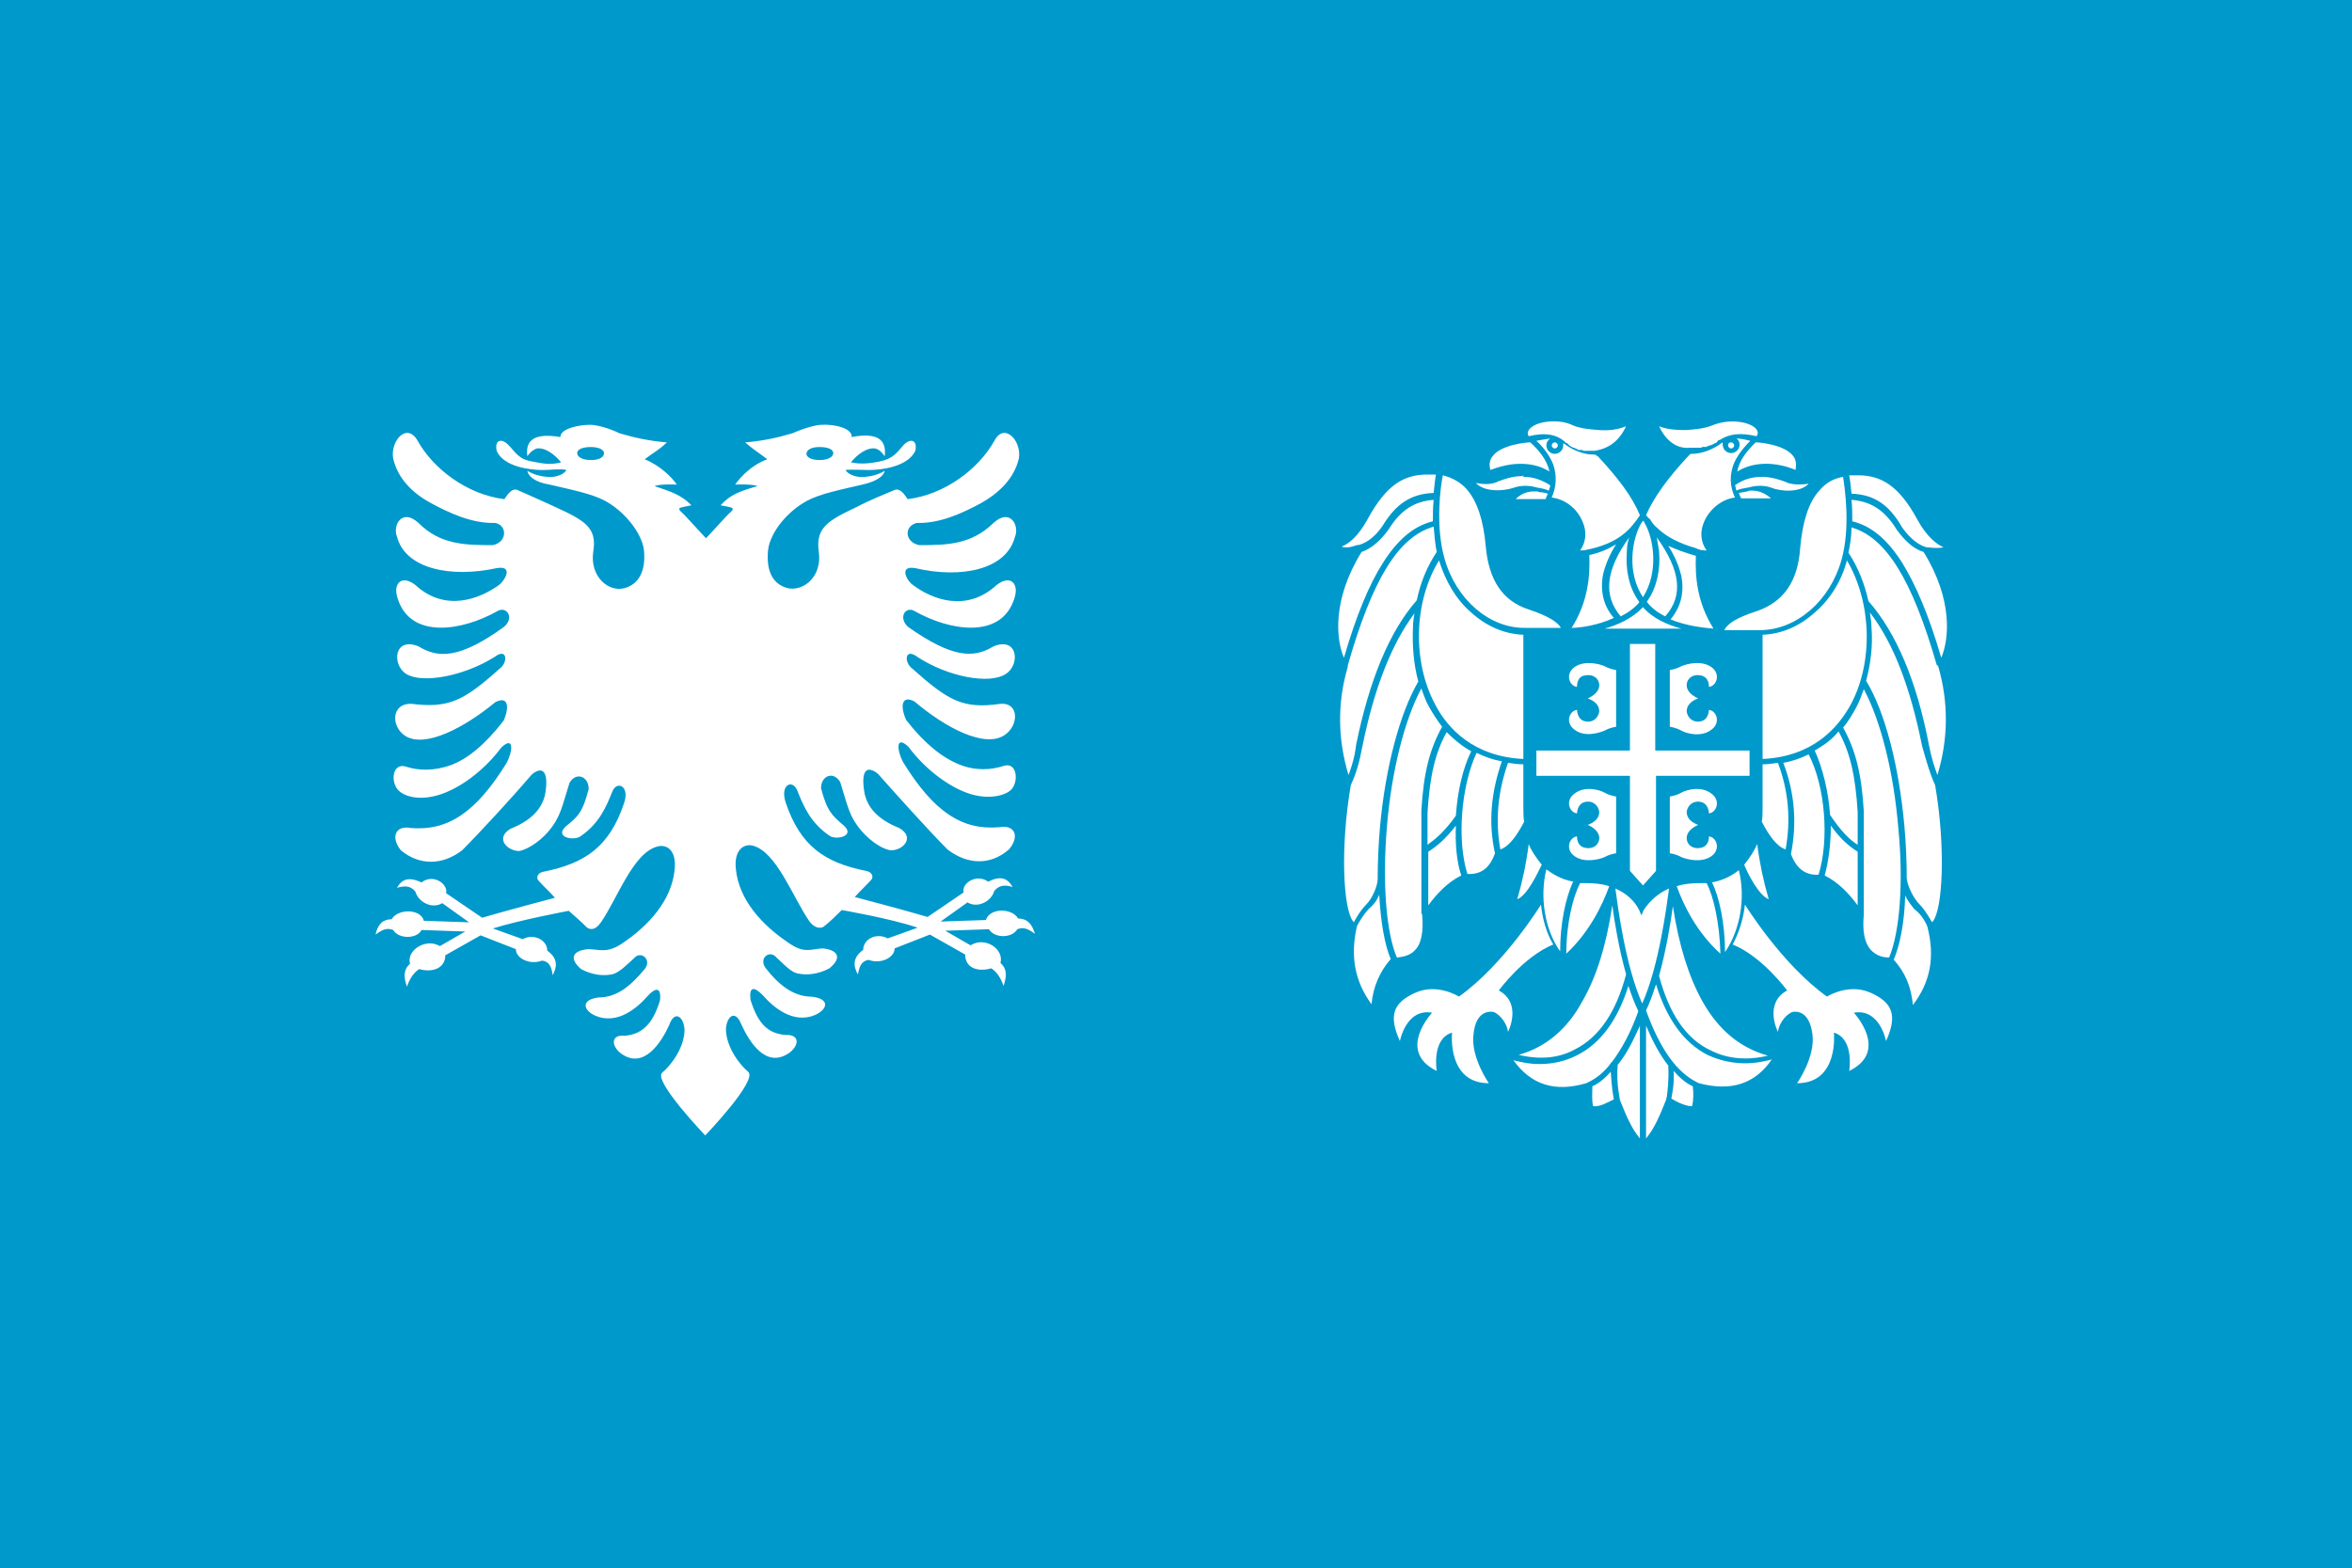 <?xml version="1.0" encoding="utf-8" ?>
<svg baseProfile="full" height="100px" version="1.1" width="150px" xmlns="http://www.w3.org/2000/svg" xmlns:ev="http://www.w3.org/2001/xml-events" xmlns:xlink="http://www.w3.org/1999/xlink"><rect width="100%" height="100%" fill="#333333" stroke="none"/><defs><clipPath id="mask0"><rect height="100" width="150" x="0" y="0" /></clipPath></defs><g clip-path="url(#mask0)"><rect fill="#0099cc" height="100" stroke="none" width="150" x="0" y="0" /></g><g transform="translate(20.527, 23.527) scale(0.489) rotate(0, 50.0, 50.0)"><path d="M 90.8,71.7 C 90.0,70.3 87.1,70.3 86.6,71.9 L 80.7,72.1 L 84.2,69.6 C 85.5,70.4 87.3,69.5 87.7,68.1 C 88.2,67.5 88.9,67.2 90.1,67.6 C 89.4,66.4 88.5,66.1 86.9,66.9 C 85.4,65.8 83.4,67.1 83.7,68.3 L 79,71.5 C 75.6,70.5 69.5,68.9 69.5,68.9 C 70.2,68.1 71,67.4 71.7,66.6 C 72,66.1 71.6,65.6 71,65.5 C 65.5,64.4 62.4,62.2 60.5,56.6 C 59.7,54.2 61.4,53.5 62,55 C 62.8,57 63.7,59.2 66.2,60.9 C 67,61.5 69.6,61 68.1,59.6 C 66.6,58.3 65.9,57.8 65.1,54.7 C 65.1,53.1 66.7,52.4 67.6,53.9 C 68.6,57 68.7,58.3 70.4,60.3 C 71.7,61.8 73.4,62.8 74.3,62.8 C 75.8,62.8 77.4,61.1 75.3,59.9 C 72.3,58.7 71.2,57.1 70.8,55.5 C 70.3,52.8 70.8,51.5 72.5,52.8 C 74.8,55.4 79.3,60.4 81.6,62.7 C 84.2,64.7 87.2,64.8 89.6,62.7 C 91.0,61.1 90.5,59.4 88.3,59.8 C 83.5,60.2 79.8,57.8 75.8,51.3 C 75.0,49.8 74.8,47.7 76.5,49.3 C 78.5,52 81.4,54.3 84.1,55.3 C 86.8,56.3 89.1,55.7 89.9,54.9 C 90.9,53.9 90.7,51.2 88.9,51.8 C 87.4,52.3 85.3,52.5 83.1,51.6 C 80.9,50.7 78.6,48.9 76.2,45.8 C 75.4,44 75.6,42.5 77.3,43.4 C 81.3,46.8 86.4,49.5 89,47.8 C 90.9,46.6 91,43.5 88.5,43.7 C 83.6,44.4 81.7,43.3 77,39.1 C 75.9,38.3 76,36.3 77.7,37.6 C 81.7,40.2 87.1,41.2 89.2,39.8 C 91.1,38.6 90.8,34.9 87.6,36.2 C 85.0,37.8 82.2,37.7 76.5,33.7 C 75.1,32.5 76.1,30.9 77.3,31.6 C 81.9,34.2 88.6,35.3 90.3,30 C 91.0,28 89.8,26.8 88.0,28.2 C 84.1,31.8 79.6,30.1 77.1,28.2 C 76.4,27.8 75.1,25.6 77.4,26 C 83.4,27.4 89.3,26.2 90.4,21.9 C 91,20.5 89.8,18.1 87.6,20.1 C 84.7,22.9 81.7,23 77.9,23 C 76,22.6 75.9,20.5 77.6,20.1 C 80.6,20.2 83.6,18.8 86.0,17.5 C 88.3,16.2 90.3,14.3 90.9,11.7 C 91.3,9.4 89.0,6.9 87.7,9.4 C 85.7,13 81.3,16.4 76.4,17 C 76.1,16.6 75.5,15.5 74.7,15.8 C 73.3,16.4 71.5,17.1 69.8,18 C 66.0,19.8 64.4,20.7 64.8,23.8 C 65.3,27.1 62.8,29.1 60.7,28.6 C 58.9,28.1 57.9,26.5 58.2,23.6 C 58.5,21.3 60.7,18.6 63.3,17.2 C 65.0,16.3 67.5,15.8 70.5,15.1 C 72.3,14.7 73.3,14 73.4,13.3 C 73.4,13.3 72.1,14.2 70.1,14.1 C 69.2,14 68.5,13.6 68.3,13.2 C 69,13.1 70.3,13.2 71.4,13.2 C 72.9,13.2 76.4,12.8 77.4,10.7 C 77.7,9.3 76.8,9 75.9,9.9 C 75.0,10.9 74.6,11.7 72.7,12.1 C 71.6,12.3 70.4,12.5 69.0,12.2 C 69.8,11.2 71.1,10.2 72.2,10.4 C 72.6,10.5 73.0,10.8 73.4,11.4 C 73.6,9.9 73.2,8.1 69.1,8.9 C 69.2,7.7 66.7,7.2 65.2,7.3 C 64.4,7.3 62.7,7.8 61.4,8.4 C 59.4,9 57.5,9.4 55.2,9.6 C 56.5,10.7 56.8,10.8 58.1,11.8 C 56.1,12.5 54.6,14.1 53.9,15.1 C 53.9,15.1 56.2,15 56.8,15.3 C 54.4,16 53.3,16.4 52.0,17.8 C 52.5,17.9 53.1,18 53.4,18.1 C 53.7,18.2 53.6,18.4 53.4,18.6 C 52.9,19 50.7,21.5 50.1,22.1 C 49.5,21.5 47.3,19 46.8,18.6 C 46.6,18.4 46.5,18.2 46.8,18.1 C 47.1,18 47.8,17.9 48.2,17.8 C 46.9,16.5 45.8,16.1 43.4,15.3 C 44,15 46.3,15.1 46.3,15.1 C 45.6,14.1 44.1,12.6 42.1,11.8 C 43.4,10.8 43.7,10.8 45.0,9.6 C 42.7,9.4 40.8,9 38.8,8.4 C 37.6,7.8 35.9,7.3 35.0,7.3 C 33.5,7.3 31.1,7.8 31.1,8.9 C 27.0,8.2 26.6,9.9 26.8,11.4 C 27.2,10.8 27.7,10.5 28.0,10.4 C 29.1,10.2 30.4,11.2 31.2,12.2 C 29.7,12.6 28.6,12.3 27.5,12.1 C 25.6,11.8 25.3,10.9 24.3,9.9 C 23.4,9 22.5,9.3 22.8,10.7 C 23.7,12.8 27.2,13.2 28.8,13.2 C 29.9,13.2 31.2,13 31.9,13.2 C 31.7,13.6 31,14 30.1,14.1 C 28.1,14.2 26.8,13.3 26.8,13.3 C 26.9,14 27.8,14.8 29.7,15.1 C 32.7,15.8 35.2,16.3 36.9,17.2 C 39.5,18.6 41.7,21.4 42.0,23.6 C 42.3,26.4 41.3,28.1 39.5,28.6 C 37.4,29.2 34.9,27.1 35.4,23.8 C 35.9,20.7 34.3,19.8 30.4,18 C 28.6,17.2 26.9,16.4 25.5,15.8 C 24.7,15.5 24.1,16.6 23.8,17 C 18.9,16.4 14.5,13 12.5,9.4 C 11.1,6.9 8.9,9.4 9.3,11.7 C 9.9,14.3 11.8,16.2 14.2,17.5 C 16.6,18.8 19.6,20.2 22.6,20.1 C 24.2,20.4 24.2,22.6 22.3,23 C 18.5,23 15.4,22.9 12.6,20.1 C 10.4,18.1 9.2,20.5 9.8,21.9 C 10.9,26.1 16.8,27.3 22.8,26 C 25.1,25.6 23.8,27.7 23.1,28.2 C 20.6,30 16.1,31.8 12.2,28.2 C 10.4,26.8 9.2,28 9.9,30 C 11.6,35.3 18.3,34.2 22.9,31.6 C 24.1,30.9 25.2,32.5 23.7,33.7 C 18,37.8 15.2,37.8 12.6,36.2 C 9.4,34.9 9.1,38.6 11,39.8 C 13.1,41.1 18.5,40.1 22.5,37.6 C 24.2,36.3 24.3,38.3 23.2,39.1 C 18.5,43.3 16.6,44.3 11.7,43.7 C 9.0,43.6 9.0,46.7 10.9,47.9 C 13.5,49.5 18.6,46.8 22.6,43.5 C 24.3,42.6 24.5,44.1 23.7,45.9 C 21.3,49.0 19,50.9 16.8,51.7 C 14.6,52.5 12.5,52.4 11,51.9 C 9.2,51.3 8.9,53.9 10,55.0 C 10.9,55.9 13.1,56.4 15.8,55.4 C 18.5,54.4 21.4,52.1 23.4,49.4 C 25.1,47.8 24.9,49.9 24.1,51.4 C 20.1,57.9 16.4,60.3 11.6,59.9 C 9.5,59.5 9,61.2 10.3,62.8 C 12.7,64.8 15.7,64.8 18.3,62.8 C 20.6,60.5 25.1,55.6 27.4,52.9 C 29,51.6 29.6,52.9 29.1,55.6 C 28.7,57.2 27.6,58.8 24.6,60.0 C 22.6,61.2 24.1,62.8 25.6,62.9 C 26.4,62.9 28.2,61.9 29.5,60.4 C 31.2,58.4 31.3,57.1 32.3,54.0 C 33.2,52.5 34.8,53.2 34.8,54.8 C 34,57.9 33.4,58.4 31.8,59.7 C 30.3,61.1 32.8,61.6 33.7,61 C 36.2,59.3 37.1,57.1 37.9,55.1 C 38.5,53.7 40.2,54.4 39.4,56.7 C 37.5,62.3 34.4,64.5 28.9,65.6 C 28.3,65.7 27.9,66.2 28.2,66.7 C 28.9,67.5 29.7,68.2 30.4,69 C 30.4,69 24.3,70.6 20.9,71.6 L 16.2,68.4 C 16.5,67.2 14.5,65.8 13,67 C 11.3,66.2 10.4,66.6 9.8,67.7 C 11.1,67.3 11.7,67.6 12.2,68.2 C 12.6,69.6 14.4,70.5 15.7,69.7 L 19.2,72.2 L 13.3,72 C 12.9,70.4 9.9,70.4 9.1,71.8 C 8,71.8 7.3,72.4 7,73.8 C 8.2,72.9 8.7,73 9.3,73.2 C 10,74.4 12.4,74.4 13,73.2 L 18.7,73.4 L 15.4,75.3 C 13.5,74.2 11,75.9 11.5,77.6 C 10.7,78.3 10.6,79.2 11.1,80.6 C 11.4,79.7 11.9,78.8 12.7,78.3 C 14.4,78.8 16.1,78.2 16.1,76.5 L 20.7,73.9 L 25.3,75.7 C 25.3,76.9 27.1,77.8 28.7,77.2 C 29.8,77.3 30,78.3 30.1,79.1 C 30.7,78.0 30.8,76.9 29.4,75.9 C 29.4,74.5 27.6,73.6 26.2,74.4 L 22.3,73 C 25.8,71.9 32.2,70.7 32.2,70.7 C 33.1,71.5 33.8,72.1 34.6,72.9 C 35.1,73.2 35.7,73.2 36.4,72.2 C 38.6,69 40.6,63.1 43.8,62.3 C 45.0,62 46.3,62.8 46.0,65.4 C 45.6,69.3 42.7,72.6 39.1,75 C 37.1,76.3 36.2,75.7 34.7,75.7 C 32.7,75.9 32.2,76.9 33.8,78.3 C 35.3,79.1 36.7,79.2 37.8,79 C 38.8,78.8 39.9,77.6 40.7,76.9 C 41.6,75.8 43.1,77.1 42.1,78.3 C 40.2,80.6 38.4,82.0 36.1,82.0 C 33.7,82.3 34.1,83.7 35.7,84.4 C 38.6,85.6 41.2,83.3 42.5,81.8 C 43.5,80.7 44.3,80.6 44.1,82.4 C 43.1,85.6 41.7,86.8 39.5,87.0 C 37.7,86.8 37.7,88.3 39.0,89.3 C 42.0,91.5 44.3,87.8 45.3,85.6 C 46.0,83.6 47.2,84.5 47.3,86.2 C 47.3,88.4 45.7,90.7 44.4,91.8 C 43.1,92.8 50.0,100.0 50.0,100.0 C 50.0,100.0 56.9,92.8 55.6,91.7 C 54.3,90.6 52.7,88.3 52.7,86.1 C 52.8,84.5 53.9,83.5 54.7,85.5 C 55.7,87.7 57.9,91.4 61.0,89.2 C 62.3,88.2 62.3,86.8 60.5,86.9 C 58.2,86.7 56.9,85.5 55.9,82.3 C 55.7,80.5 56.4,80.6 57.5,81.7 C 58.8,83.2 61.4,85.5 64.3,84.3 C 65.9,83.6 66.4,82.2 63.9,81.9 C 61.6,81.9 59.7,80.5 57.9,78.2 C 56.9,76.9 58.4,75.7 59.3,76.8 C 60.1,77.5 61.2,78.8 62.2,78.9 C 63.3,79.1 64.7,79.0 66.2,78.2 C 67.9,76.8 67.3,75.8 65.3,75.6 C 63.7,75.7 62.9,76.3 60.9,74.9 C 57.3,72.5 54.4,69.2 54,65.3 C 53.7,62.7 55.1,61.9 56.2,62.2 C 59.3,63 61.4,68.9 63.6,72.1 C 64.3,73 65,73 65.4,72.8 C 66.3,72.1 67,71.4 67.8,70.6 C 67.8,70.6 74.2,71.7 77.7,72.9 L 73.8,74.3 C 72.3,73.5 70.6,74.4 70.6,75.8 C 69.2,76.8 69.3,77.9 69.9,79 C 70.1,78.2 70.2,77.3 71.3,77.1 C 72.9,77.7 74.7,76.8 74.7,75.6 L 79.3,73.8 L 83.9,76.4 C 83.9,78.2 85.6,78.7 87.3,78.2 C 88.1,78.7 88.6,79.6 88.9,80.5 C 89.4,79.1 89.3,78.2 88.5,77.5 C 89,75.7 86.5,74.0 84.6,75.2 L 81.3,73.3 L 87,73.1 C 87.7,74.3 90,74.3 90.7,73.1 C 91.3,72.9 91.8,72.8 93,73.7 C 92.6,72.3 91.9,71.7 90.8,71.7 M 64.9,10.2 L 64.9,10.2 C 66.0,10.2 66.7,10.5 66.7,11.0 C 66.7,11.5 66.0,11.9 64.9,11.9 C 63.8,11.9 63.2,11.5 63.2,11.1 C 63.2,10.6 63.8,10.2 64.9,10.2 M 35.1,11.9 C 34.0,11.9 33.3,11.5 33.3,11.0 C 33.3,10.5 34,10.2 35.1,10.2 L 35.1,10.2 C 36.2,10.2 36.8,10.6 36.8,11.0 C 36.8,11.5 36.2,11.9 35.1,11.9" fill="#ffffff" stroke="none" stroke-width="2.0px" /><path d="M 55.6,91.7 L 55.6,91.7 L 55.6,91.7 L 55.6,91.7" fill="#ffffff" stroke="none" stroke-width="2.0px" /></g><g transform="translate(80.527, 25.527) scale(0.489) rotate(0, 50.0, 50.0)"><path d="M 36.3,65.8 L 36.3,65.8 C 36.3,65.8 31.5,73.6 25.6,77.8 C 25.6,77.8 22.8,76.0 19.9,77.3 C 17.0,78.6 16.4,80.3 17.9,83.6 C 17.9,83.6 18.7,79.3 22.1,79.9 C 22.1,79.9 17.4,84.9 22.7,87.5 C 22.7,87.5 22.0,83.3 24.7,82.5 C 24.7,82.5 24.0,89.1 29.5,89.1 C 29.5,89.1 27.1,85.7 27.5,82.7 C 27.8,79.7 29.5,79.7 30.1,79.8 C 30.7,80 31.8,81 32.0,82.4 C 32.0,82.4 33.9,78.7 30.8,77 C 30.8,77 34.0,72.6 37.9,71 C 37.0,69.5 36.5,67.7 36.3,65.8 L 36.3,65.8 M 62.9,65.8 L 62.9,65.8 C 62.9,65.8 67.7,73.6 73.6,77.8 C 73.6,77.8 76.4,76.0 79.3,77.3 C 82.2,78.6 82.8,80.3 81.3,83.6 C 81.3,83.6 80.5,79.3 77.1,79.9 C 77.1,79.9 81.8,84.9 76.5,87.5 C 76.5,87.5 77.2,83.3 74.5,82.5 C 74.5,82.5 75.2,89.1 69.7,89.1 C 69.7,89.1 72.1,85.7 71.7,82.7 C 71.3,79.7 69.7,79.7 69.1,79.8 C 68.5,80 67.4,81 67.2,82.4 C 67.2,82.4 65.3,78.7 68.4,77 C 68.4,77 65.2,72.6 61.3,71 C 62.1,69.5 62.7,67.7 62.9,65.8 L 62.9,65.8 M 69.2,7.3 C 69.6,7.8 69.6,8.4 69.5,9.1 C 68.6,8.7 65.0,7.4 61.9,9.3 C 62.2,7.7 63.3,6.5 64.3,5.5 C 64.8,5.5 68.1,5.8 69.2,7.3 M 63.2,11.9 C 63.3,11.9 63.4,11.8 63.5,11.8 C 63.6,11.8 63.7,11.8 63.9,11.8 C 64.8,11.8 65.6,12.2 66.3,12.8 L 62.4,12.8 C 62.3,12.6 62.2,12.4 62.1,12.1 C 62.1,12.1 62.1,12.1 62.1,12.1 C 62.2,12.1 62.6,12.0 63.2,11.9 L 63.2,11.9 L 63.2,11.9 M 66.3,11.4 C 65.2,11.0 64.0,11.2 63.3,11.4 C 62.7,11.5 62.1,11.6 61.8,11.8 C 61.8,11.8 61.8,11.8 61.8,11.8 C 61.7,11.6 61.7,11.3 61.6,11.1 C 61.6,11.1 61.6,11.1 61.6,11.1 C 62.7,10.3 63.9,10 65.1,10 C 65.1,10 65.1,10 65.1,10 C 66.4,10 67.5,10.4 68.3,10.7 L 68.5,10.8 C 69.5,11.1 70.5,11.0 71.2,10.9 C 70.2,12.0 67.8,12.0 66.3,11.4 M 37.4,9.3 C 36.1,8.5 34.8,8.3 33.6,8.3 C 31.8,8.3 30.3,8.9 29.7,9.1 C 29.5,8.4 29.6,7.8 30,7.3 C 31.1,5.8 34.4,5.5 34.9,5.5 C 36.0,6.5 37.1,7.8 37.4,9.3 M 34.0,9.8 L 34.0,9.8 L 34.0,10.0 C 34.0,10.0 34.0,10.0 34.0,10.0 C 35.3,10.0 36.4,10.4 37.5,11.1 C 37.5,11.1 37.5,11.1 37.5,11.1 C 37.5,11.3 37.4,11.6 37.3,11.8 C 37.3,11.8 37.3,11.8 37.3,11.8 C 36.9,11.6 36.4,11.5 35.8,11.4 C 35.1,11.2 34.0,11 32.8,11.4 C 31.4,11.9 28.9,12 27.8,10.8 C 28.4,10.9 29.5,11.1 30.5,10.7 L 30.7,10.6 C 31.5,10.3 32.6,9.9 33.9,9.9 L 34.0,9.8 M 37.2,12.2 C 37.1,12.4 37.0,12.6 36.9,12.9 L 33,12.9 C 33.7,12.2 34.5,11.9 35.4,11.9 C 35.5,11.9 35.7,11.9 35.8,11.9 C 35.9,11.9 36,12 36.1,12 L 36.1,12 L 36.1,12 C 36.5,12.0 36.9,12.1 37.2,12.2 C 37.2,12.2 37.2,12.2 37.2,12.2" fill="#fff" stroke="none" stroke-width="0px" /><path d="M 47.9,31.8 L 47.9,45.7 L 35.7,45.7 L 35.7,49.0 L 47.9,49.0 L 47.9,61.4 L 49.6,63.3 L 51.3,61.4 L 51.3,49.0 L 63.5,49.0 L 63.5,45.7 L 51.2,45.7 L 51.2,31.8 C 50.1,31.8 49.0,31.8 47.9,31.8 M 46.1,42.6 C 46.1,42.6 45.3,42.7 44.6,43.1 C 43.9,43.4 42.0,44.0 40.7,43.0 C 39.4,42.1 40.0,40.5 41.0,40.4 C 41.0,40.4 41.0,41.7 42.1,41.9 C 43.1,42.1 43.8,41.4 43.9,40.6 C 43.9,39.7 43.2,39.2 42.4,38.9 C 43.1,38.6 43.9,38.0 43.9,37.2 C 43.9,36.3 43.1,35.7 42.1,35.9 C 40.9,36.0 41.0,37.4 41.0,37.4 C 40.0,37.3 39.4,35.7 40.7,34.8 C 42.0,33.9 43.9,34.4 44.6,34.7 C 45.3,35.1 46.1,35.2 46.1,35.2 L 46.1,42.6 M 53.1,42.6 C 53.1,42.6 53.9,42.7 54.6,43.1 C 55.3,43.5 57.2,44.0 58.5,43.0 C 59.8,42.1 59.2,40.5 58.2,40.4 C 58.2,40.4 58.2,41.7 57.1,41.9 C 56.1,42.1 55.4,41.4 55.3,40.6 C 55.3,39.7 56,39.2 56.8,38.9 C 56.1,38.6 55.3,38.0 55.3,37.2 C 55.3,36.3 56.1,35.7 57.1,35.9 C 58.3,36.1 58.2,37.4 58.2,37.4 C 59.2,37.3 59.8,35.7 58.5,34.8 C 57.2,33.9 55.3,34.4 54.6,34.7 C 53.9,35.1 53.1,35.2 53.1,35.2 L 53.1,42.6 M 46.1,51.7 C 46.1,51.7 45.3,51.6 44.6,51.2 C 43.9,50.8 42.0,50.3 40.7,51.3 C 39.4,52.2 40.0,53.8 41.0,53.9 C 41.0,53.9 41.0,52.6 42.1,52.4 C 43.1,52.2 43.8,52.9 43.9,53.7 C 43.9,54.6 43.2,55.1 42.4,55.4 C 43.1,55.7 43.9,56.3 43.9,57.1 C 43.9,58 43.1,58.6 42.1,58.4 C 40.9,58.2 41.0,56.9 41.0,56.9 C 40.0,57 39.4,58.6 40.7,59.5 C 42.0,60.4 43.9,59.9 44.6,59.6 C 45.3,59.2 46.1,59.1 46.1,59.1 L 46.1,51.7 M 53.1,51.7 C 53.1,51.7 53.9,51.6 54.6,51.2 C 55.3,50.8 57.2,50.3 58.5,51.3 C 59.8,52.2 59.2,53.8 58.2,53.9 C 58.2,53.9 58.2,52.6 57.1,52.4 C 56.1,52.2 55.4,52.9 55.3,53.7 C 55.3,54.6 56,55.1 56.8,55.4 C 56.1,55.7 55.3,56.3 55.3,57.1 C 55.3,58 56.1,58.6 57.1,58.4 C 58.3,58.2 58.2,56.9 58.2,56.9 C 59.2,57 59.8,58.6 58.5,59.5 C 57.2,60.4 55.3,59.9 54.6,59.6 C 53.9,59.2 53.1,59.1 53.1,59.1 L 53.1,51.7 M 58.6,62.9 C 60.3,62.6 61.5,61.8 62.1,61.3 C 63.0,64.9 62.3,69.1 60.3,72.0 C 60.3,68.4 59.6,64.9 58.6,62.9 M 66.0,65.1 C 64.7,64.6 63.3,61.8 62.8,60.6 C 63.6,59.6 64.1,58.8 64.5,57.9 C 64.8,60.3 65.3,62.7 66.0,65.1 M 64.5,27.5 C 67.9,26.3 69.8,23.7 70.1,19.3 C 70.4,15.9 71.2,13.3 72.6,11.8 C 73.4,10.8 74.5,10.2 75.7,10.0 C 75.9,11.4 76.7,16.5 75.5,20.8 C 74,26.2 69.6,30.0 64.8,30.0 L 64.8,30.0 L 64.6,30.0 L 64.6,30.0 C 63.1,30.0 61.7,30.0 60.2,30.0 C 60.6,29.2 61.7,28.4 64.5,27.5 M 54.0,63.4 C 54.9,63.1 55.9,63.0 57.0,63.0 C 57.3,63.0 57.6,63.0 57.9,63.0 C 58.8,64.7 59.6,68.2 59.7,72.2 C 56.6,69.4 54.9,65.9 54.0,63.4 M 56.5,20.3 C 56.4,22.9 56.6,26.3 58.8,29.8 C 57.7,29.7 55.4,29.5 53.2,28.6 C 54.6,26.9 55,25.0 54.6,22.9 C 54.3,21.7 53.8,20.4 52.9,19 C 54.0,19.5 55.1,19.9 56.5,20.3 M 51.7,75.1 C 52.6,71.8 53.2,68.3 53.5,66.0 C 54.3,71.2 55.6,75.3 57.4,78.5 C 59.5,82.2 62.3,84.5 65.9,85.5 C 64.3,85.9 61.3,86.3 58.4,84.8 C 55.2,83.3 53.0,80.0 51.7,75.1 M 38.1,6.3 C 37.9,6.3 37.7,6.1 37.7,5.9 C 37.7,5.7 37.9,5.5 38.1,5.5 C 38.3,5.5 38.5,5.7 38.5,5.9 C 38.5,6.1 38.3,6.3 38.1,6.3 M 61.1,5.5 C 61.3,5.5 61.5,5.7 61.5,5.9 C 61.5,6.1 61.3,6.3 61.1,6.3 C 60.9,6.3 60.7,6.1 60.7,5.9 C 60.7,5.7 60.8,5.5 61.1,5.5 M 43.7,7.3 C 46.4,10.2 48.2,12.6 49.2,15.0 L 49.2,15.0 C 49.1,15.2 48.9,15.4 48.8,15.6 C 48.4,16.1 48.1,16.5 47.8,16.8 L 47.8,16.8 L 47.7,16.9 C 46.5,18.1 44.9,18.9 42.8,19.4 L 42.8,19.4 L 42.3,19.5 C 42,19.6 41.8,19.6 41.4,19.6 C 42.2,18.5 42.3,17.1 41.7,15.8 C 41.0,14.1 39.4,12.9 37.7,12.7 C 38.3,11.3 38.4,9.9 37.9,8.4 C 37.5,7.4 36.8,6.3 35.7,5.3 C 36.2,5.2 36.8,5.1 37.5,5 C 37.1,5.3 37.0,5.6 37.0,5.9 C 37.0,6.5 37.5,7.0 38.1,7.0 C 38.7,7.0 39.2,6.5 39.2,5.9 C 39.2,5.8 39.2,5.7 39.2,5.6 C 39.3,5.7 39.4,5.7 39.5,5.8 C 40.3,6.4 41.7,7.1 43.2,7.1 C 43.3,7.1 43.3,7.1 43.4,7.1 C 43.5,7.2 43.6,7.3 43.7,7.3 M 34.7,4.7 C 34.2,4.0 35.2,3.0 37.2,2.8 C 38.4,2.7 39.5,2.8 40.5,3.3 C 41.5,3.7 42.6,3.8 43.9,3.9 C 45.3,4.0 46.4,3.8 47.4,3.4 C 46.5,5.3 45.2,6.3 43.3,6.6 C 43.1,6.6 42.8,6.6 42.6,6.6 C 42.6,6.6 42.6,6.6 42.6,6.6 C 42.6,6.6 42.6,6.6 42.6,6.6 C 42.6,6.6 42.5,6.6 42.5,6.6 C 42.5,6.6 42.4,6.6 42.4,6.6 C 42.4,6.6 42.3,6.6 42.3,6.6 C 42.3,6.6 42.2,6.6 42.2,6.6 C 42.2,6.6 42.1,6.6 42.1,6.6 C 42.1,6.6 42,6.6 42,6.6 C 42,6.6 41.9,6.6 41.9,6.6 C 41.8,6.6 41.8,6.6 41.7,6.5 C 41.7,6.5 41.6,6.5 41.6,6.5 C 41.6,6.5 41.5,6.5 41.5,6.5 C 41.5,6.5 41.4,6.5 41.4,6.5 C 41.4,6.5 41.3,6.5 41.3,6.5 C 41.3,6.5 41.2,6.5 41.2,6.5 C 41.2,6.5 41.1,6.5 41.1,6.4 C 41.1,6.4 41,6.4 41,6.4 C 40.9,6.4 40.9,6.4 40.9,6.3 C 40.9,6.3 40.9,6.3 40.8,6.3 C 40.7,6.3 40.7,6.2 40.6,6.2 C 40.6,6.2 40.6,6.2 40.5,6.2 C 40.5,6.2 40.4,6.2 40.4,6.1 C 40.4,6.1 40.4,6.1 40.3,6.1 C 40.3,6.1 40.2,6.1 40.2,6 C 40.2,6 40.2,6 40.1,6 C 40.1,6 40,5.9 40,5.9 C 40,5.9 40,5.9 40,5.9 C 40,5.9 39.9,5.8 39.9,5.8 C 39.8,5.7 39.8,5.7 39.7,5.6 C 39.7,5.6 39.7,5.6 39.6,5.6 C 38.4,4.4 36.8,4.2 34.7,4.7 M 50.0,15.0 L 50.0,15.0 C 51.0,12.7 52.8,10.2 55.5,7.3 C 55.6,7.2 55.7,7.1 55.8,7.0 C 55.9,7.0 55.9,7.0 56.0,7.0 C 57.4,7.0 58.9,6.3 59.7,5.7 C 59.8,5.6 59.9,5.6 60.0,5.5 C 60.0,5.6 60.0,5.7 60.0,5.8 C 60.0,6.4 60.5,6.9 61.1,6.9 C 61.7,6.9 62.2,6.4 62.2,5.8 C 62.2,5.5 62.1,5.2 61.8,5 C 62.5,5 63.1,5.2 63.6,5.3 C 62.5,6.4 61.8,7.4 61.4,8.4 C 60.9,9.8 60.9,11.2 61.6,12.7 C 59.9,12.9 58.3,14.2 57.6,15.8 C 57.0,17.1 57.1,18.5 57.9,19.6 C 57.6,19.6 57.3,19.6 57.0,19.5 L 56.7,19.4 L 56.5,19.3 L 56.5,19.3 C 54.4,18.7 52.8,17.9 51.6,16.8 L 51.5,16.7 L 51.5,16.7 C 51.1,16.4 50.8,16 50.5,15.5 C 50.3,15.4 50.2,15.2 50.0,15.0 M 49.4,16.0 C 49.5,15.9 49.6,15.8 49.6,15.7 C 49.7,15.8 49.8,15.9 49.8,16.0 C 51,18.0 51.7,22.4 49.6,25.7 C 47.4,22.4 48.2,18.0 49.4,16.0 M 51.7,3.4 C 52.7,3.8 53.8,3.9 55.2,3.9 C 56.5,3.8 57.6,3.7 58.6,3.3 C 59.6,2.9 60.7,2.7 61.9,2.8 C 64.0,3.0 65.0,4.0 64.4,4.7 C 62.3,4.2 60.8,4.4 59.6,5.2 C 59.6,5.2 59.6,5.2 59.5,5.2 C 59.4,5.2 59.4,5.3 59.3,5.4 C 59.3,5.4 59.2,5.5 59.2,5.5 C 59.2,5.5 59.2,5.5 59.2,5.5 C 59.2,5.5 59.1,5.6 59.1,5.6 C 59.1,5.6 59.1,5.6 59.0,5.6 C 59.0,5.6 58.9,5.6 58.9,5.7 C 58.9,5.7 58.9,5.7 58.8,5.7 C 58.8,5.7 58.7,5.7 58.7,5.8 C 58.7,5.8 58.7,5.8 58.6,5.8 C 58.5,5.8 58.5,5.9 58.4,5.9 C 58.4,5.9 58.4,5.9 58.3,5.9 C 58.3,5.9 58.2,5.9 58.1,6 C 58.1,6 58,6 58,6 C 58,6 57.9,6 57.9,6.1 C 57.9,6.1 57.8,6.1 57.8,6.1 C 57.8,6.1 57.7,6.1 57.7,6.1 C 57.7,6.1 57.6,6.1 57.6,6.1 C 57.6,6.1 57.5,6.1 57.5,6.1 C 57.5,6.1 57.4,6.1 57.4,6.1 C 57.3,6.1 57.3,6.1 57.2,6.2 C 57.2,6.2 57.1,6.2 57.1,6.2 C 57.1,6.2 57,6.2 57,6.2 C 57,6.2 56.9,6.2 56.9,6.2 C 56.9,6.2 56.8,6.2 56.8,6.2 C 56.8,6.2 56.7,6.2 56.7,6.2 C 56.7,6.2 56.6,6.2 56.6,6.2 C 56.6,6.2 56.5,6.2 56.5,6.2 C 56.5,6.2 56.5,6.2 56.5,6.2 C 56.5,6.2 56.5,6.2 56.5,6.2 C 56.3,6.2 56,6.2 55.8,6.2 C 54.0,6.4 52.6,5.3 51.7,3.4 M 33.2,65.1 C 33.9,62.7 34.4,60.3 34.7,57.9 C 35.0,58.7 35.6,59.6 36.4,60.6 C 35.8,61.8 34.5,64.6 33.2,65.1 M 40.3,29.7 C 42.5,26.2 42.7,22.8 42.6,20.2 C 44,19.9 45.1,19.4 46.1,18.8 C 45.2,20.2 44.7,21.5 44.4,22.7 C 44,24.8 44.4,26.8 45.8,28.4 C 43.7,29.4 41.3,29.7 40.3,29.7 M 47.5,19.7 C 47.3,22.2 47.8,24.5 49.1,26.3 C 49.1,26.3 49.1,26.3 49.1,26.4 C 48.5,27.1 47.7,27.7 46.7,28.2 C 44.4,25.5 44.7,22.2 47.8,17.9 C 47.6,18.5 47.5,19.1 47.5,19.7 M 76.2,20.9 C 79.4,26.3 79.7,34.1 76.7,39.7 C 75.0,42.8 71.7,46.5 65.2,46.8 L 65.2,30.6 C 67.7,30.5 70.0,29.5 72.0,27.7 C 74.0,26.0 75.5,23.6 76.2,20.9 M 76.9,15.8 C 76.9,14.9 76.9,14.0 76.8,13.0 C 79.3,13.2 81.1,14.3 82.7,16.9 C 83.8,18.4 84.9,19.4 86.2,19.8 C 90.1,26.1 89.5,31.3 88.5,33.6 C 86.9,28.1 85.2,24.1 83.4,21.2 C 81.5,18.2 79.4,16.4 76.9,15.8 M 76.8,12.2 C 76.7,11.1 76.6,10.3 76.5,9.8 C 77.0,9.8 77.4,9.8 77.9,9.8 C 80.6,9.9 82.9,11 85.4,15.6 C 86.6,17.8 87.9,18.8 88.8,19.2 C 88.3,19.3 87.6,19.3 86.8,19.2 L 86.8,19.2 L 86.6,19.2 C 85.5,18.9 84.4,18.0 83.4,16.6 C 81.7,13.6 79.7,12.3 76.8,12.2 M 37.0,61.2 C 37.7,61.7 38.8,62.5 40.5,62.8 C 39.5,64.9 38.8,68.3 38.8,71.9 C 36.8,69.1 36.1,64.8 37.0,61.2 M 44.6,29.8 C 46.4,29.3 48.3,28.4 49.6,27.0 C 50.9,28.5 52.8,29.3 54.6,29.8 C 52.9,29.8 51.3,29.8 49.6,29.8 C 47.9,29.8 46.2,29.8 44.6,29.8 M 42.2,63.0 C 43.3,63.0 44.3,63.1 45.2,63.4 C 44.3,65.9 42.6,69.4 39.6,72.2 C 39.6,68.2 40.5,64.7 41.4,63.0 C 41.6,63.0 41.9,63.0 42.2,63.0 M 50.1,26.3 C 51.4,24.5 51.9,22.1 51.7,19.7 C 51.6,19.1 51.5,18.5 51.4,17.9 C 54.5,22.2 54.9,25.5 52.5,28.2 C 51.5,27.7 50.7,27.1 50.1,26.3 C 50.1,26.3 50.1,26.3 50.1,26.3 M 23.7,20.6 C 22.5,16.3 23.2,11.2 23.5,9.8 C 24.7,10.1 25.8,10.7 26.6,11.6 C 28.0,13.2 28.8,15.7 29.1,19.1 C 29.5,23.5 31.3,26.2 34.7,27.3 C 37.4,28.2 38.5,29.0 38.9,29.7 C 37.4,29.7 36,29.7 34.5,29.7 L 34.5,29.7 L 34.3,29.7 C 29.6,29.8 25.2,26.0 23.7,20.6 M 33.4,85.4 C 36.9,84.4 39.7,82.1 41.7,78.4 C 43.5,75.3 44.8,71.2 45.6,65.9 C 45.9,68.2 46.5,71.7 47.4,74.9 L 47.4,74.9 C 46.1,79.8 43.9,83.1 40.7,84.7 C 38.0,86.2 35.0,85.8 33.4,85.4 M 67.2,47.3 C 68.6,51.0 68.9,54.8 68.2,58.6 C 67.0,58.2 66.0,56.7 65.1,55 C 65.2,54.4 65.2,53.7 65.2,52.9 L 65.2,47.5 C 65.9,47.5 66.6,47.4 67.2,47.3 M 56.1,89.5 C 56.2,90.4 56.2,91.3 56.0,92.1 C 55.2,92.1 54.1,91.6 53.3,91.1 C 53.4,90.5 53.7,89.3 53.6,87.5 C 54.4,88.4 55.2,89.1 56.1,89.5 M 62.9,86.5 C 64.4,86.5 65.6,86.2 66.4,86.0 C 64.2,89.2 61.1,90.2 56.9,89.1 L 56.9,89.1 L 56.7,89.0 C 54.0,87.7 51.8,84.6 50.0,79.6 C 50.5,78.6 50.9,77.4 51.3,76.2 C 52.7,80.7 54.9,83.8 58.0,85.4 C 59.5,86.1 61.2,86.5 62.9,86.5 M 77.6,58.9 L 77.6,65.9 C 76.5,64.4 75.1,62.9 73.3,62 C 73.8,60.2 74.1,57.9 74.1,55.5 C 75.4,57.3 76.5,58.2 77.6,58.9 M 72.5,61.9 C 70.8,62.0 69.6,61.1 68.9,59.2 C 69.7,55.2 69.4,51.2 67.9,47.3 C 69.1,47.1 70.2,46.7 71.2,46.2 C 73.4,50.4 73.9,57.4 72.5,61.9 M 53.0,63.7 C 52.7,65.9 51.7,73.8 49.5,78.7 C 47.3,73.8 46.3,65.9 46.0,63.7 C 47.4,64.3 48.5,65.3 49.1,66.5 L 49.4,67.2 L 49.7,66.5 C 50.5,65.3 51.6,64.3 53.0,63.7 M 52.9,86.8 C 53.0,88.7 52.8,90.2 52.7,90.9 L 52.6,91.3 C 51.8,93.3 51.1,95.0 50,96.3 L 50,81.6 C 50.9,83.7 51.8,85.4 52.9,86.8 M 46.3,86.7 C 47.4,85.4 48.3,83.6 49.2,81.6 L 49.2,96.3 C 48.1,95 47.4,93.3 46.6,91.3 C 46.6,91.1 46.1,89.3 46.3,86.7 M 88.1,34.7 C 89.5,39.5 89.4,44.3 88.0,48.9 C 87.6,47.8 87.2,46.6 86.9,45 C 85.3,36.6 82.6,30.3 79.0,26.2 C 78.5,23.9 77.6,21.7 76.4,19.9 C 76.6,18.9 76.8,17.8 76.8,16.6 C 81.3,17.9 84.7,23.4 87.9,34.5 L 87.9,34.5 L 88.1,34.7 M 87.7,50.2 C 89.1,58.3 88.7,66.4 87.4,68.0 C 87.4,68.0 87.3,68.1 87.3,68.1 C 87,67.6 86.4,66.5 85.7,65.8 C 84.8,64.9 84.1,63.3 84,62.4 L 84,62.3 C 84,60.2 83.9,57.9 83.7,55.6 C 83,47.8 81.2,40.7 78.7,36.6 C 79.3,34.4 79.6,32 79.4,29.6 C 79.4,29 79.3,28.4 79.2,27.7 C 82.3,31.7 84.5,37.6 86,45.1 C 86.6,47.2 87.0,48.7 87.7,50.2 M 86.7,68.7 C 87.7,72.6 87.1,75.9 84.8,78.9 C 84.6,76.6 83.8,74.6 82.3,73.0 C 83.1,71.1 83.7,68.2 83.8,64.6 C 84.1,65.3 84.6,65.9 85.0,66.4 C 86.0,67.1 86.6,68.4 86.7,68.7 M 75.1,43.2 C 76.6,45.9 77.3,48.9 77.6,53.7 L 77.6,58.0 C 76.5,57.3 75.5,56.3 74.0,54.1 C 73.8,51.0 73.0,47.9 72.0,45.7 C 72.2,45.6 72.3,45.5 72.5,45.4 C 73.5,44.8 74.4,44.1 75.1,43.2 M 81.7,72.7 C 80.6,72.7 79.9,72.3 79.3,71.7 C 78.5,70.8 78.2,69.3 78.4,67.1 L 78.4,67 L 78.4,67 L 78.4,54 L 78.4,54 L 78.4,53.8 L 78.4,53.6 L 78.4,53.6 C 78.1,48.6 77.3,45.6 75.7,42.7 C 76.4,41.9 76.9,41 77.4,40.1 C 77.8,39.4 78.1,38.5 78.4,37.7 C 80.6,41.8 82.3,48.5 82.9,55.8 C 83.6,62.9 83.1,69.4 81.7,72.7 M 42.4,89.0 L 42.2,89.1 L 42.2,89.1 C 38.1,90.3 35,89.3 32.7,86.1 C 33.5,86.3 34.7,86.6 36.1,86.6 C 37.9,86.6 39.5,86.2 40.9,85.5 C 44,84.0 46.3,80.9 47.7,76.4 C 48.1,77.6 48.5,78.7 49,79.7 C 48,82.5 46.8,84.7 45.5,86.4 L 45.4,86.4 L 45.4,86.5 C 44.6,87.6 43.5,88.5 42.4,89.0 M 45.8,91.2 C 45.0,91.6 44.0,92.2 43.1,92.1 C 42.9,91.3 43,90.4 43,89.5 C 43.9,89.1 44.7,88.4 45.4,87.6 C 45.5,89.4 45.7,90.7 45.8,91.2 M 13.5,65.8 C 12.8,66.5 12.2,67.5 11.9,68.1 C 11.9,68.1 11.8,68.0 11.8,68.0 C 10.5,66.4 10.1,58.3 11.5,50.2 C 12.2,48.7 12.6,47.3 13.0,45.2 C 14.5,37.7 16.8,31.8 19.8,27.8 C 19.7,28.4 19.6,29 19.6,29.7 C 19.5,32.1 19.7,34.5 20.3,36.7 C 17.9,40.8 16.0,47.9 15.3,55.7 C 15.1,58.0 15.0,60.3 15.0,62.4 L 15.0,62.5 C 15.0,63.2 14.4,64.9 13.5,65.8 M 15.2,64.5 C 15.4,68.1 15.9,71.0 16.7,72.9 C 15.3,74.5 14.4,76.5 14.2,78.8 C 12.0,75.8 11.4,72.5 12.3,68.6 C 12.4,68.4 13.1,67.1 13.9,66.3 C 14.4,65.9 14.9,65.3 15.2,64.5 M 10.3,19.1 C 11.3,18.7 12.5,17.7 13.7,15.5 C 16.2,10.9 18.5,9.8 21.2,9.7 C 21.7,9.7 22.2,9.7 22.6,9.7 C 22.5,10.2 22.4,11.1 22.3,12.1 C 19.4,12.2 17.4,13.5 15.7,16.3 C 14.7,17.8 13.6,18.6 12.5,18.9 L 12.3,18.9 L 12.3,18.9 C 11.5,19.2 10.8,19.3 10.3,19.1 M 10.6,33.6 C 9.6,31.3 9.0,26.1 12.9,19.8 C 14.1,19.4 15.3,18.4 16.4,16.9 C 18.0,14.3 19.8,13.2 22.3,13 C 22.2,14 22.2,14.9 22.2,15.8 C 19.7,16.4 17.6,18.2 15.7,21.2 C 13.9,24.0 12.2,28.1 10.6,33.6 M 20.8,67.1 C 21.0,69.3 20.7,70.9 19.9,71.7 C 19.4,72.3 18.6,72.6 17.5,72.7 C 16.1,69.4 15.6,62.9 16.2,55.7 C 16.8,48.4 18.5,41.7 20.7,37.6 C 21,38.5 21.3,39.3 21.7,40 C 22.2,40.9 22.8,41.8 23.4,42.6 C 21.8,45.5 21,48.5 20.7,53.5 L 20.7,53.5 L 20.7,53.7 L 20.7,53.9 L 20.7,53.9 L 20.7,66.9 L 20.7,66.9 L 20.8,67.1 M 11.2,48.9 C 9.8,44.3 9.7,39.5 11.1,34.8 L 11.1,34.8 L 11.1,34.6 C 14.3,23.4 17.7,17.8 22.3,16.5 C 22.4,17.7 22.5,18.8 22.7,19.8 C 21.5,21.6 20.6,23.7 20.1,26.1 C 16.5,30.2 13.9,36.6 12.2,44.9 C 12.0,46.6 11.6,47.8 11.2,48.9 M 34.1,55.0 C 33.2,56.7 32.2,58.2 31.0,58.6 C 30.3,54.8 30.7,51.0 32.0,47.3 C 32.6,47.4 33.3,47.5 34.0,47.5 L 34.0,52.9 C 34.0,53.7 34.0,54.4 34.1,55.0 M 23.0,20.9 C 23.8,23.5 25.2,26.0 27.2,27.7 C 29.2,29.5 31.5,30.5 34.0,30.6 L 34.0,46.8 C 27.5,46.5 24.1,42.8 22.5,39.7 C 19.5,34.1 19.7,26.3 23.0,20.9 M 30.3,59.1 C 29.6,61.1 28.4,61.9 26.7,61.8 C 25.3,57.3 25.9,50.3 27.9,46.0 C 28.9,46.5 30.0,46.9 31.2,47.1 C 29.8,51.1 29.4,55.1 30.3,59.1 M 21.5,58.0 L 21.5,53.8 C 21.8,49.0 22.5,46.0 24.0,43.3 C 24.8,44.1 25.7,44.9 26.7,45.5 C 26.9,45.6 27.0,45.7 27.2,45.8 C 26.1,48.0 25.4,51.1 25.2,54.2 C 23.7,56.3 22.6,57.2 21.5,58.0 M 25.9,62.0 C 24.1,62.9 22.7,64.4 21.6,65.9 L 21.6,58.9 C 22.7,58.2 23.8,57.3 25.2,55.5 C 25.1,57.9 25.3,60.2 25.9,62.0" fill="#fff" stroke="none" stroke-width="0px" /></g></svg>